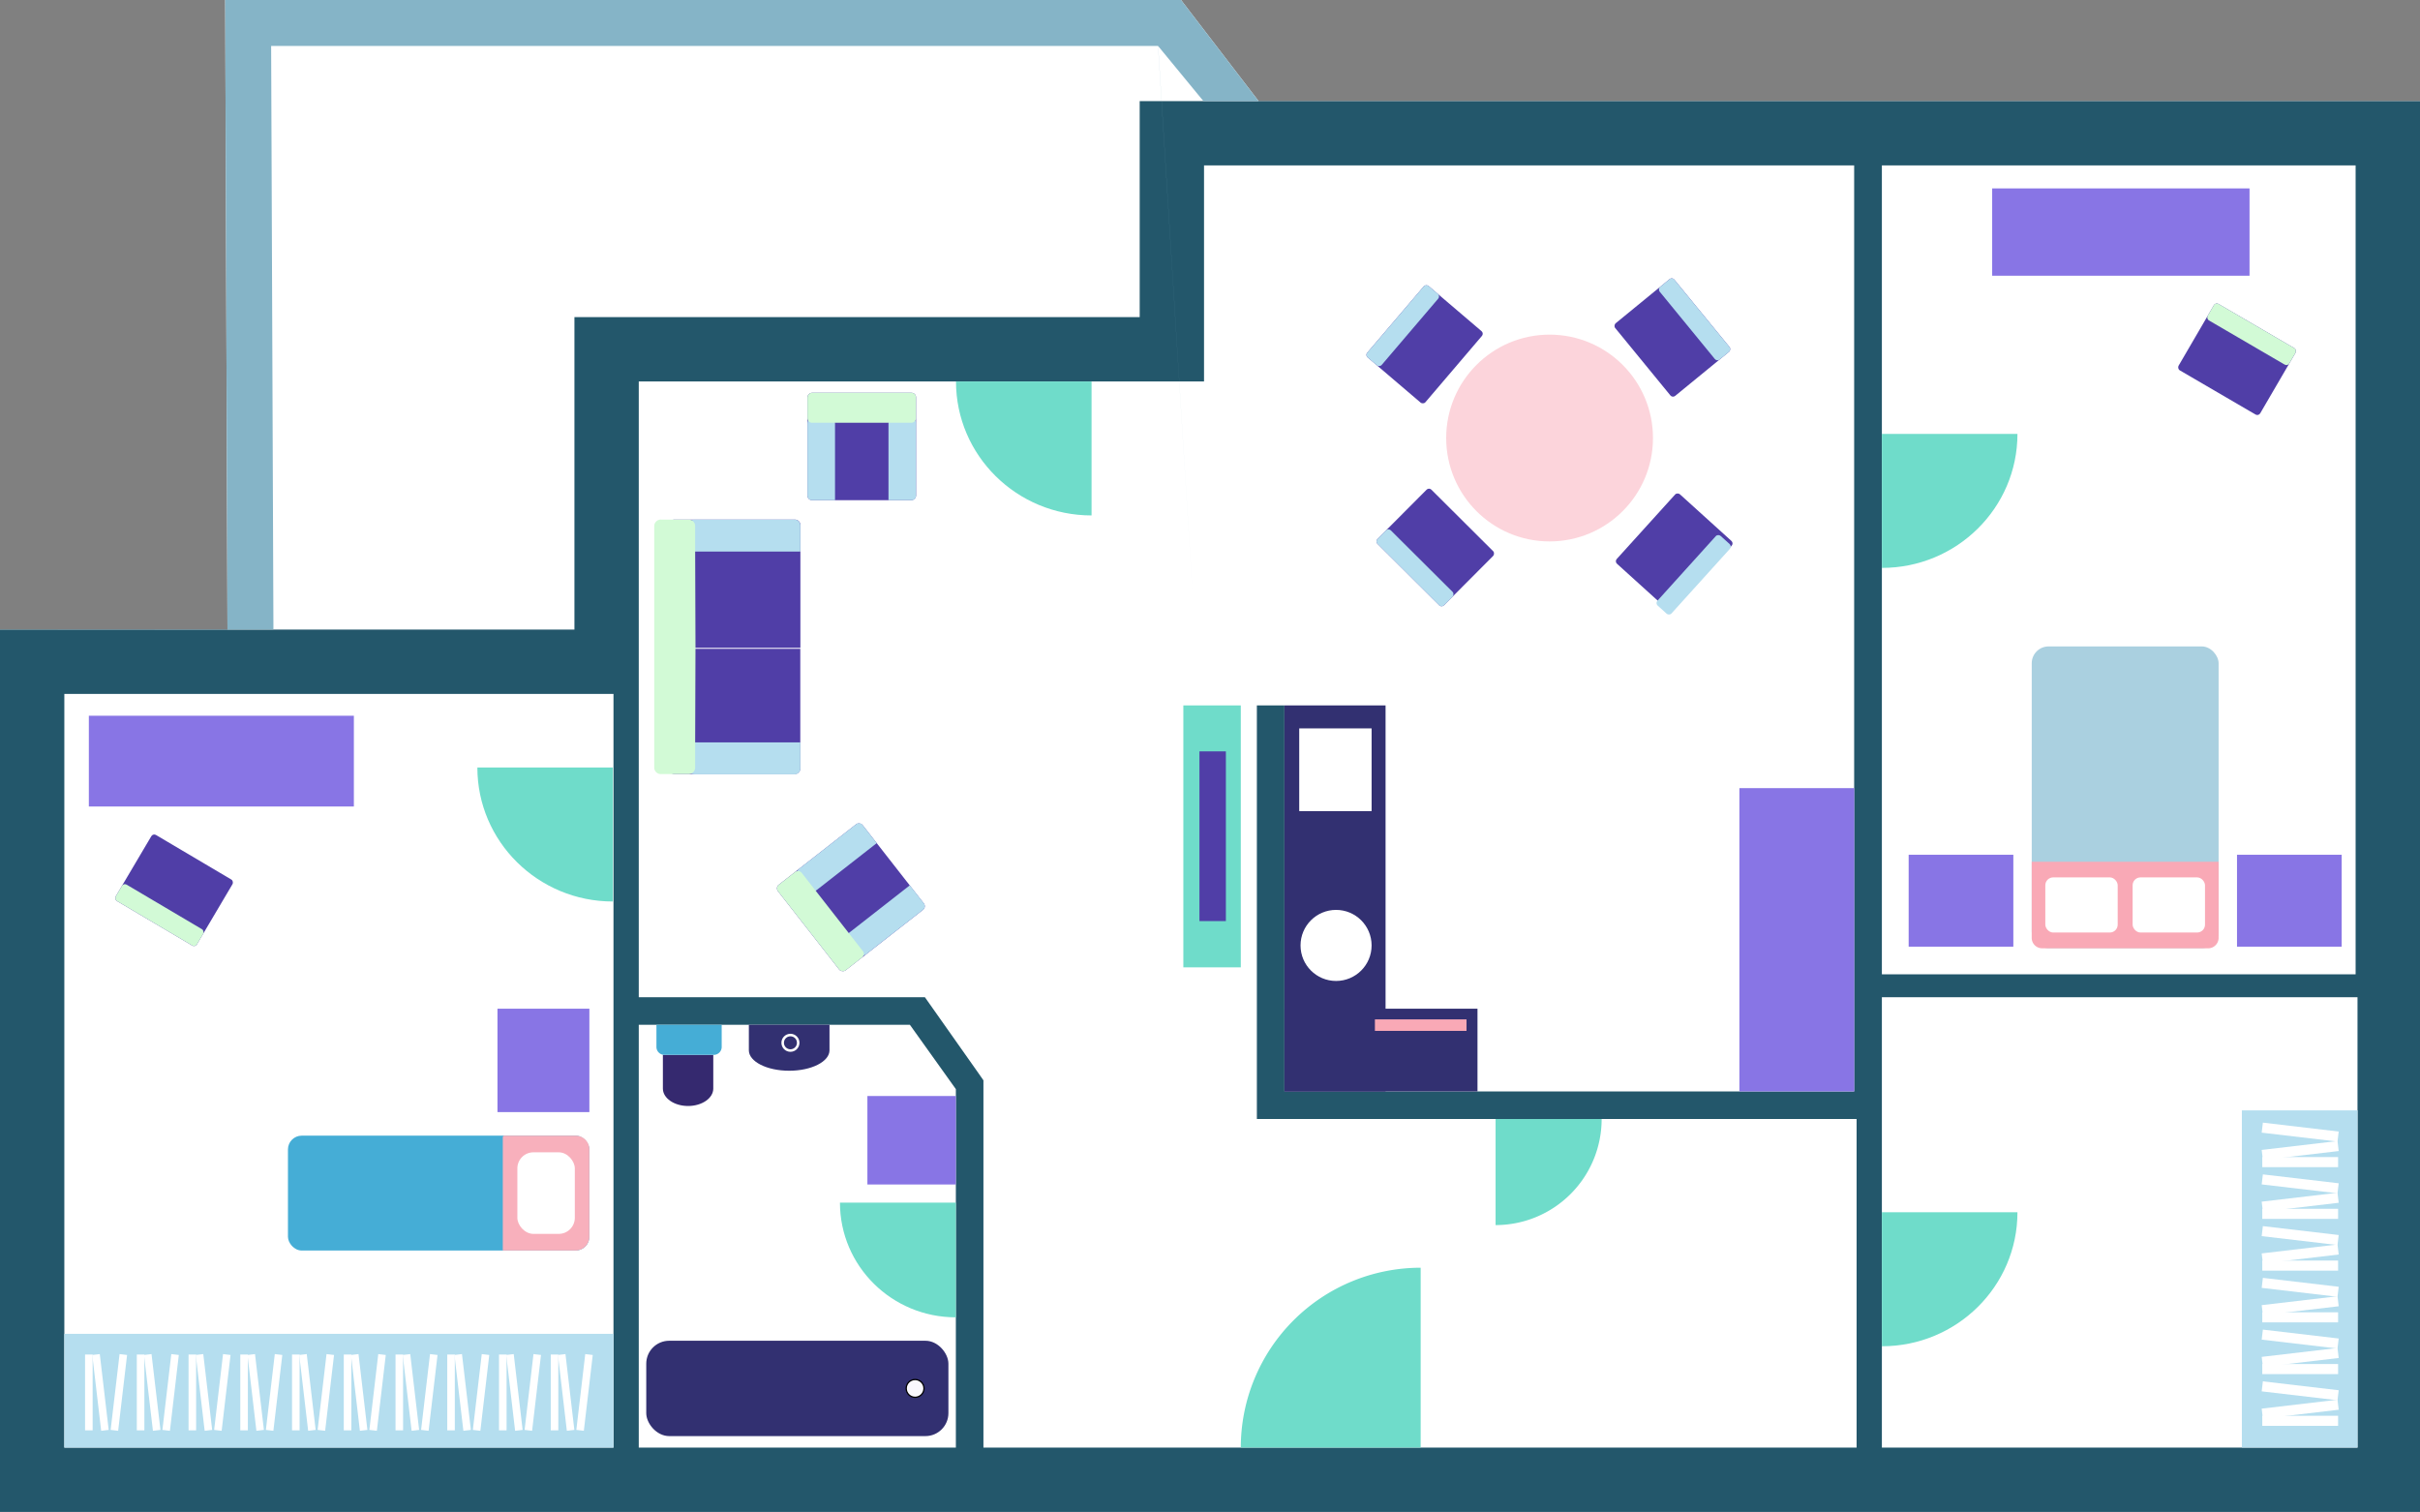 <svg id="Layer_1" data-name="Layer 1" xmlns="http://www.w3.org/2000/svg" viewBox="0 0 960.36 600"><rect x="0" y="0" width="960.36" height="600" fill="#808080" stroke="none"/><defs><style>.cls-1{fill:#fff;}.cls-2{fill:#23576b;}.cls-3{fill:#85b4c7;}.cls-4{fill:#fcd4db;}.cls-5{fill:#503ea7;}.cls-6{fill:#b5deef;}.cls-7{fill:#323071;}.cls-8{fill:#8875e5;}.cls-9{fill:#f9a9b6;}.cls-10,.cls-15,.cls-19{fill:none;}.cls-10,.cls-15,.cls-19,.cls-20{stroke:#fff;}.cls-10,.cls-13,.cls-15,.cls-19,.cls-20{stroke-miterlimit:10;}.cls-11{fill:#35296f;}.cls-12{fill:#45add6;}.cls-13{fill:#f9f8fe;stroke:#000;stroke-width:0.5px;}.cls-14{fill:#6fdcca;}.cls-15{stroke-width:3px;}.cls-16{fill:#d2fad6;}.cls-17{fill:#f8b0bc;}.cls-18{fill:#aad0e0;}.cls-19,.cls-20{stroke-width:4px;}.cls-20{fill:lime;}</style></defs><title>Step2L</title><polygon class="cls-1" points="0 249.85 90.27 249.79 89.36 0 468.69 0 499.47 40.12 960.37 40.12 960.37 600 0 600 0 249.85"/><path class="cls-2" d="M485.1,55.12v85.72H260.78v124h-228V615H993.18V55.12ZM779.63,80.65h188v321h-188ZM276.28,589.47H58.35V290.38H276.28Zm135.87,0H286.31V421.69h107.6l18.24,25.53Zm357.45,0H423.09V443.72l-2-2.87-18-25.53-3.23-4.58H286.31V166.37H510.63V80.65h258V448.13H542.54V294.94H531.6V459.07h238Zm198.78,0H779.63V410.74H968.38Z" transform="translate(-32.82 -15)"/><path class="cls-3" d="M507,264.85,492.39,33.24l18,21.88h21.89L501.51,15H122.18l.91,249.79h18.24l-.91-231.55h352" transform="translate(-32.82 -15)"/><g id="Kitchen"><circle class="cls-4" cx="614.94" cy="173.83" r="41.03"/><rect class="cls-5" x="677.83" y="220.31" width="37.26" height="30.32" rx="1.33" ry="1.33" transform="matrix(-0.67, 0.74, -0.74, -0.67, 1305.27, -138.42)"/><rect class="cls-6" x="686.28" y="239.35" width="37.26" height="7.52" rx="1.33" ry="1.33" transform="translate(1325.08 -131.93) rotate(132.1)"/><rect class="cls-5" x="579.55" y="136.51" width="37.26" height="30.32" rx="1.33" ry="1.33" transform="translate(61.83 493.43) rotate(-49.55)"/><rect class="cls-6" x="570.88" y="140.51" width="37.26" height="7.52" rx="1.33" ry="1.33" transform="translate(64.41 484.24) rotate(-49.55)"/><rect class="cls-5" x="677.83" y="133.79" width="37.26" height="30.32" rx="1.33" ry="1.33" transform="translate(337.69 -499.29) rotate(50.69)"/><rect class="cls-6" x="686.65" y="137.97" width="37.26" height="7.52" rx="1.33" ry="1.33" transform="translate(335.34 -508.76) rotate(50.69)"/><rect class="cls-5" x="583.8" y="217.09" width="37.26" height="30.32" rx="1.33" ry="1.33" transform="translate(832.58 806.92) rotate(-135.12)"/><rect class="cls-6" x="575.76" y="236.57" width="37.26" height="7.52" rx="1.33" ry="1.33" transform="translate(813.13 815.05) rotate(-135.12)"/><rect class="cls-7" x="509.73" y="279.94" width="40.12" height="153.19"/><rect class="cls-7" x="509.73" y="400.3" width="76.6" height="32.83"/><rect class="cls-1" x="515.59" y="289.06" width="28.72" height="32.83"/><rect class="cls-8" x="690.27" y="312.77" width="45.59" height="120.36"/><rect class="cls-9" x="545.62" y="404.54" width="36.36" height="4.56"/><circle class="cls-1" cx="530.21" cy="375.19" r="14.1"/></g><g id="Bathroom"><rect class="cls-8" x="344.22" y="434.95" width="35.11" height="35.11"/><path class="cls-7" d="M362,421.69v10.12c0,4.48-7.15,8.11-16,8.11s-16-3.63-16-8.11V421.69Z" transform="translate(-32.82 -15)"/><circle class="cls-10" cx="313.68" cy="413.83" r="3.08"/><path class="cls-11" d="M315.88,433.61V447c0,3.81-4.49,6.91-10,6.91s-10-3.1-10-6.91V433.61Z" transform="translate(-32.82 -15)"/><path class="cls-12" d="M260.49,406.69H286.4a0,0,0,0,1,0,0v8.78a3.15,3.15,0,0,1-3.15,3.15h-19.6a3.15,3.15,0,0,1-3.15-3.15v-8.78A0,0,0,0,1,260.49,406.69Z"/><rect class="cls-7" x="256.46" y="532.07" width="119.91" height="37.84" rx="9.12" ry="9.12"/><circle class="cls-13" cx="363.15" cy="550.99" r="3.53"/><path class="cls-14" d="M412.15,537.78c-25.44,0-46-20.38-46-45.52h46Z" transform="translate(-32.82 -15)"/></g><g id="BedroomLeft"><rect class="cls-6" x="25.53" y="529.33" width="217.93" height="45.14"/><line class="cls-15" x1="35.26" y1="537.54" x2="35.26" y2="567.63"/><line class="cls-15" x1="38.11" y1="537.54" x2="41.64" y2="567.63"/><line class="cls-15" x1="48.94" y1="537.54" x2="45.4" y2="567.63"/><line class="cls-15" x1="55.79" y1="537.54" x2="55.79" y2="567.63"/><line class="cls-15" x1="58.64" y1="537.54" x2="62.18" y2="567.63"/><line class="cls-15" x1="69.47" y1="537.54" x2="65.94" y2="567.63"/><line class="cls-15" x1="76.33" y1="537.54" x2="76.33" y2="567.63"/><line class="cls-15" x1="79.18" y1="537.54" x2="82.71" y2="567.63"/><line class="cls-15" x1="90" y1="537.54" x2="86.47" y2="567.63"/><line class="cls-15" x1="96.86" y1="537.54" x2="96.86" y2="567.63"/><line class="cls-15" x1="99.71" y1="537.54" x2="103.24" y2="567.63"/><line class="cls-15" x1="110.54" y1="537.54" x2="107" y2="567.63"/><line class="cls-15" x1="117.39" y1="537.54" x2="117.39" y2="567.63"/><line class="cls-15" x1="120.24" y1="537.54" x2="123.78" y2="567.63"/><line class="cls-15" x1="131.07" y1="537.54" x2="127.54" y2="567.63"/><line class="cls-15" x1="137.93" y1="537.54" x2="137.93" y2="567.63"/><line class="cls-15" x1="140.78" y1="537.54" x2="144.31" y2="567.63"/><line class="cls-15" x1="151.6" y1="537.54" x2="148.07" y2="567.63"/><line class="cls-15" x1="158.46" y1="537.54" x2="158.46" y2="567.63"/><line class="cls-15" x1="161.31" y1="537.54" x2="164.84" y2="567.63"/><line class="cls-15" x1="172.14" y1="537.54" x2="168.6" y2="567.63"/><line class="cls-15" x1="178.99" y1="537.54" x2="178.99" y2="567.63"/><line class="cls-15" x1="181.84" y1="537.54" x2="185.38" y2="567.63"/><line class="cls-15" x1="192.67" y1="537.54" x2="189.14" y2="567.63"/><line class="cls-15" x1="199.53" y1="537.54" x2="199.53" y2="567.63"/><line class="cls-15" x1="202.38" y1="537.54" x2="205.91" y2="567.63"/><line class="cls-15" x1="213.2" y1="537.54" x2="209.67" y2="567.63"/><line class="cls-15" x1="220.06" y1="537.54" x2="220.06" y2="567.63"/><line class="cls-15" x1="222.91" y1="537.54" x2="226.44" y2="567.63"/><line class="cls-15" x1="233.74" y1="537.54" x2="230.2" y2="567.63"/><rect class="cls-5" x="83.2" y="353.08" width="37.42" height="30.45" rx="1.34" ry="1.34" transform="translate(168.86 -15.59) rotate(30.6)"/><rect class="cls-16" x="77.38" y="374.38" width="37.42" height="7.55" rx="1.34" ry="1.34" transform="translate(173.06 -11.25) rotate(30.6)"/><rect class="cls-8" x="197.42" y="400.3" width="36.47" height="41.03"/><rect class="cls-8" x="35.26" y="284.04" width="105.17" height="36.02"/><rect class="cls-12" x="114.27" y="450.68" width="119.62" height="45.59" rx="5.47" ry="5.47"/><path class="cls-17" d="M200.2,450.68h28.22a5.47,5.47,0,0,1,5.47,5.47v34.65a5.47,5.47,0,0,1-5.47,5.47H199.53a0,0,0,0,1,0,0V451.36A.68.68,0,0,1,200.2,450.68Z"/><rect class="cls-1" x="205.31" y="457.29" width="22.8" height="32.37" rx="6.38" ry="6.38"/><path class="cls-14" d="M276.05,372.76c-29.71,0-53.79-23.81-53.79-53.18h53.79Z" transform="translate(-32.82 -15)"/></g><g id="Bedroom_Right" data-name="Bedroom Right"><rect class="cls-8" x="790.58" y="74.77" width="102.13" height="34.65"/><rect class="cls-5" x="901.8" y="142.34" width="37.5" height="30.51" rx="1.34" ry="1.34" transform="translate(1603.57 742.45) rotate(-149.75)"/><rect class="cls-16" x="907.58" y="143.9" width="37.5" height="7.57" rx="1.34" ry="1.34" transform="translate(1619.33 726.89) rotate(-149.75)"/><rect class="cls-18" x="806.28" y="256.53" width="74.16" height="119.76" rx="6.69" ry="6.69"/><path class="cls-9" d="M806.28,342h74.16a0,0,0,0,1,0,0v30.18a4.15,4.15,0,0,1-4.15,4.15H810.42a4.15,4.15,0,0,1-4.15-4.15V342A0,0,0,0,1,806.28,342Z"/><rect class="cls-1" x="811.67" y="348.19" width="28.72" height="21.88" rx="3.12" ry="3.12"/><rect class="cls-1" x="846.32" y="348.19" width="28.72" height="21.88" rx="3.12" ry="3.12"/><rect class="cls-8" x="887.74" y="339.21" width="41.54" height="36.47"/><rect class="cls-8" x="757.44" y="339.21" width="41.54" height="36.47"/><path class="cls-14" d="M779.63,240.37c29.71,0,53.8-23.81,53.8-53.18h-53.8Z" transform="translate(-32.82 -15)"/></g><g id="SideRoomRight"><rect class="cls-6" x="889.67" y="440.65" width="45.9" height="133.82"/><line class="cls-19" x1="897.77" y1="563.85" x2="927.86" y2="563.85"/><line class="cls-19" x1="897.77" y1="561" x2="927.86" y2="557.46"/><line class="cls-19" x1="897.77" y1="550.17" x2="927.86" y2="553.7"/><line class="cls-19" x1="897.77" y1="543.31" x2="927.86" y2="543.31"/><line class="cls-19" x1="897.77" y1="540.46" x2="927.86" y2="536.93"/><line class="cls-20" x1="897.77" y1="529.64" x2="927.86" y2="533.17"/><line class="cls-20" x1="897.77" y1="522.78" x2="927.86" y2="522.78"/><line class="cls-20" x1="897.77" y1="519.93" x2="927.86" y2="516.4"/><line class="cls-20" x1="897.77" y1="509.1" x2="927.86" y2="512.64"/><line class="cls-20" x1="897.77" y1="502.25" x2="927.86" y2="502.25"/><line class="cls-20" x1="897.77" y1="499.4" x2="927.86" y2="495.86"/><line class="cls-20" x1="897.77" y1="488.57" x2="927.86" y2="492.1"/><line class="cls-20" x1="897.77" y1="481.71" x2="927.86" y2="481.71"/><line class="cls-20" x1="897.77" y1="478.86" x2="927.86" y2="475.33"/><line class="cls-20" x1="897.77" y1="468.04" x2="927.86" y2="471.57"/><line class="cls-20" x1="897.77" y1="461.18" x2="927.86" y2="461.18"/><line class="cls-20" x1="897.77" y1="458.33" x2="927.86" y2="454.8"/><line class="cls-20" x1="897.77" y1="447.5" x2="927.86" y2="451.04"/><path class="cls-20" d="M930.59,455.65" transform="translate(-32.82 -15)"/><path class="cls-14" d="M779.63,549.26c29.71,0,53.8-23.81,53.8-53.18h-53.8Z" transform="translate(-32.82 -15)"/></g><g id="LivingRoom"><rect class="cls-5" x="349.17" y="349.52" width="42.63" height="43.1" rx="1.82" ry="1.82" transform="translate(-182.75 291.86) rotate(-38.01)"/><path class="cls-6" d="M380.75,349.59l-23.87,18.65a3.65,3.65,0,0,1-5.12-.62l-2.25-2.88a3.65,3.65,0,0,1,.63-5.12l22.43-17.53a1.83,1.83,0,0,1,2.56.31Z" transform="translate(-32.82 -15)"/><path class="cls-6" d="M399.12,376.05l-22.43,17.53a3.65,3.65,0,0,1-5.12-.63l-2.25-2.87A3.65,3.65,0,0,1,370,385l23.87-18.66,5.61,7.19A1.83,1.83,0,0,1,399.12,376.05Z" transform="translate(-32.82 -15)"/><rect class="cls-5" x="353.48" y="170.64" width="42.63" height="43.1" rx="1.82" ry="1.82" transform="translate(534.17 -197.61) rotate(90)"/><path class="cls-6" d="M385.41,213.51v-30.3a3.65,3.65,0,0,1,3.64-3.65h3.65a3.65,3.65,0,0,1,3.65,3.65v28.47a1.83,1.83,0,0,1-1.82,1.83Z" transform="translate(-32.82 -15)"/><path class="cls-6" d="M353.25,211.68V183.21a3.65,3.65,0,0,1,3.64-3.65h3.65a3.65,3.65,0,0,1,3.65,3.65v30.3h-9.12A1.82,1.82,0,0,1,353.25,211.68Z" transform="translate(-32.82 -15)"/><path class="cls-5" d="M267.59,257.49h50a0,0,0,0,1,0,0V305a2.17,2.17,0,0,1-2.17,2.17H267.59a2.17,2.17,0,0,1-2.17-2.17V259.66a2.17,2.17,0,0,1,2.17-2.17Z"/><path class="cls-5" d="M267.62,206.2h47.82a2.19,2.19,0,0,1,2.19,2.19v48.7a0,0,0,0,1,0,0h-50a2.19,2.19,0,0,1-2.19-2.19V208.39A2.19,2.19,0,0,1,267.62,206.2Z"/><path class="cls-6" d="M348.16,322.29h-39.4a4.58,4.58,0,0,1-4.58-4.58V314.2a4.58,4.58,0,0,1,4.58-4.58h41.69V320A2.29,2.29,0,0,1,348.16,322.29Z" transform="translate(-32.82 -15)"/><path class="cls-6" d="M348.16,221.2h-39.4a4.58,4.58,0,0,0-4.58,4.58v3.51a4.59,4.59,0,0,0,4.58,4.59h41.69V223.49A2.3,2.3,0,0,0,348.16,221.2Z" transform="translate(-32.82 -15)"/><rect class="cls-14" x="469.6" y="279.94" width="22.8" height="103.95"/><rect class="cls-5" x="475.99" y="298.18" width="10.49" height="67.35"/><path class="cls-14" d="M525.22,589.47a71.38,71.38,0,0,1,71.38-71.38v71.38Z" transform="translate(-32.82 -15)"/><path class="cls-14" d="M466,219.55c-29.71,0-53.8-23.81-53.8-53.18H466Z" transform="translate(-32.82 -15)"/><path class="cls-14" d="M626.33,501.17a42.09,42.09,0,0,0,42.09-42.1H626.33Z" transform="translate(-32.82 -15)"/><path class="cls-16" d="M295.24,221.2H305.9a2.61,2.61,0,0,1,2.79,2.4l0,10.36.13,37.72-.13,37.74,0,10.36a2.61,2.61,0,0,1-2.79,2.4H295.24a2.61,2.61,0,0,1-2.79-2.4V223.6A2.61,2.61,0,0,1,295.24,221.2Z" transform="translate(-32.82 -15)"/><rect class="cls-16" x="368.84" y="155.28" width="11.91" height="43.1" rx="1.82" ry="1.82" transform="translate(518.81 -212.97) rotate(90)"/><rect class="cls-16" x="352.43" y="358.98" width="11.91" height="43.1" rx="1.82" ry="1.82" transform="translate(-191.14 286.42) rotate(-38.01)"/></g></svg>